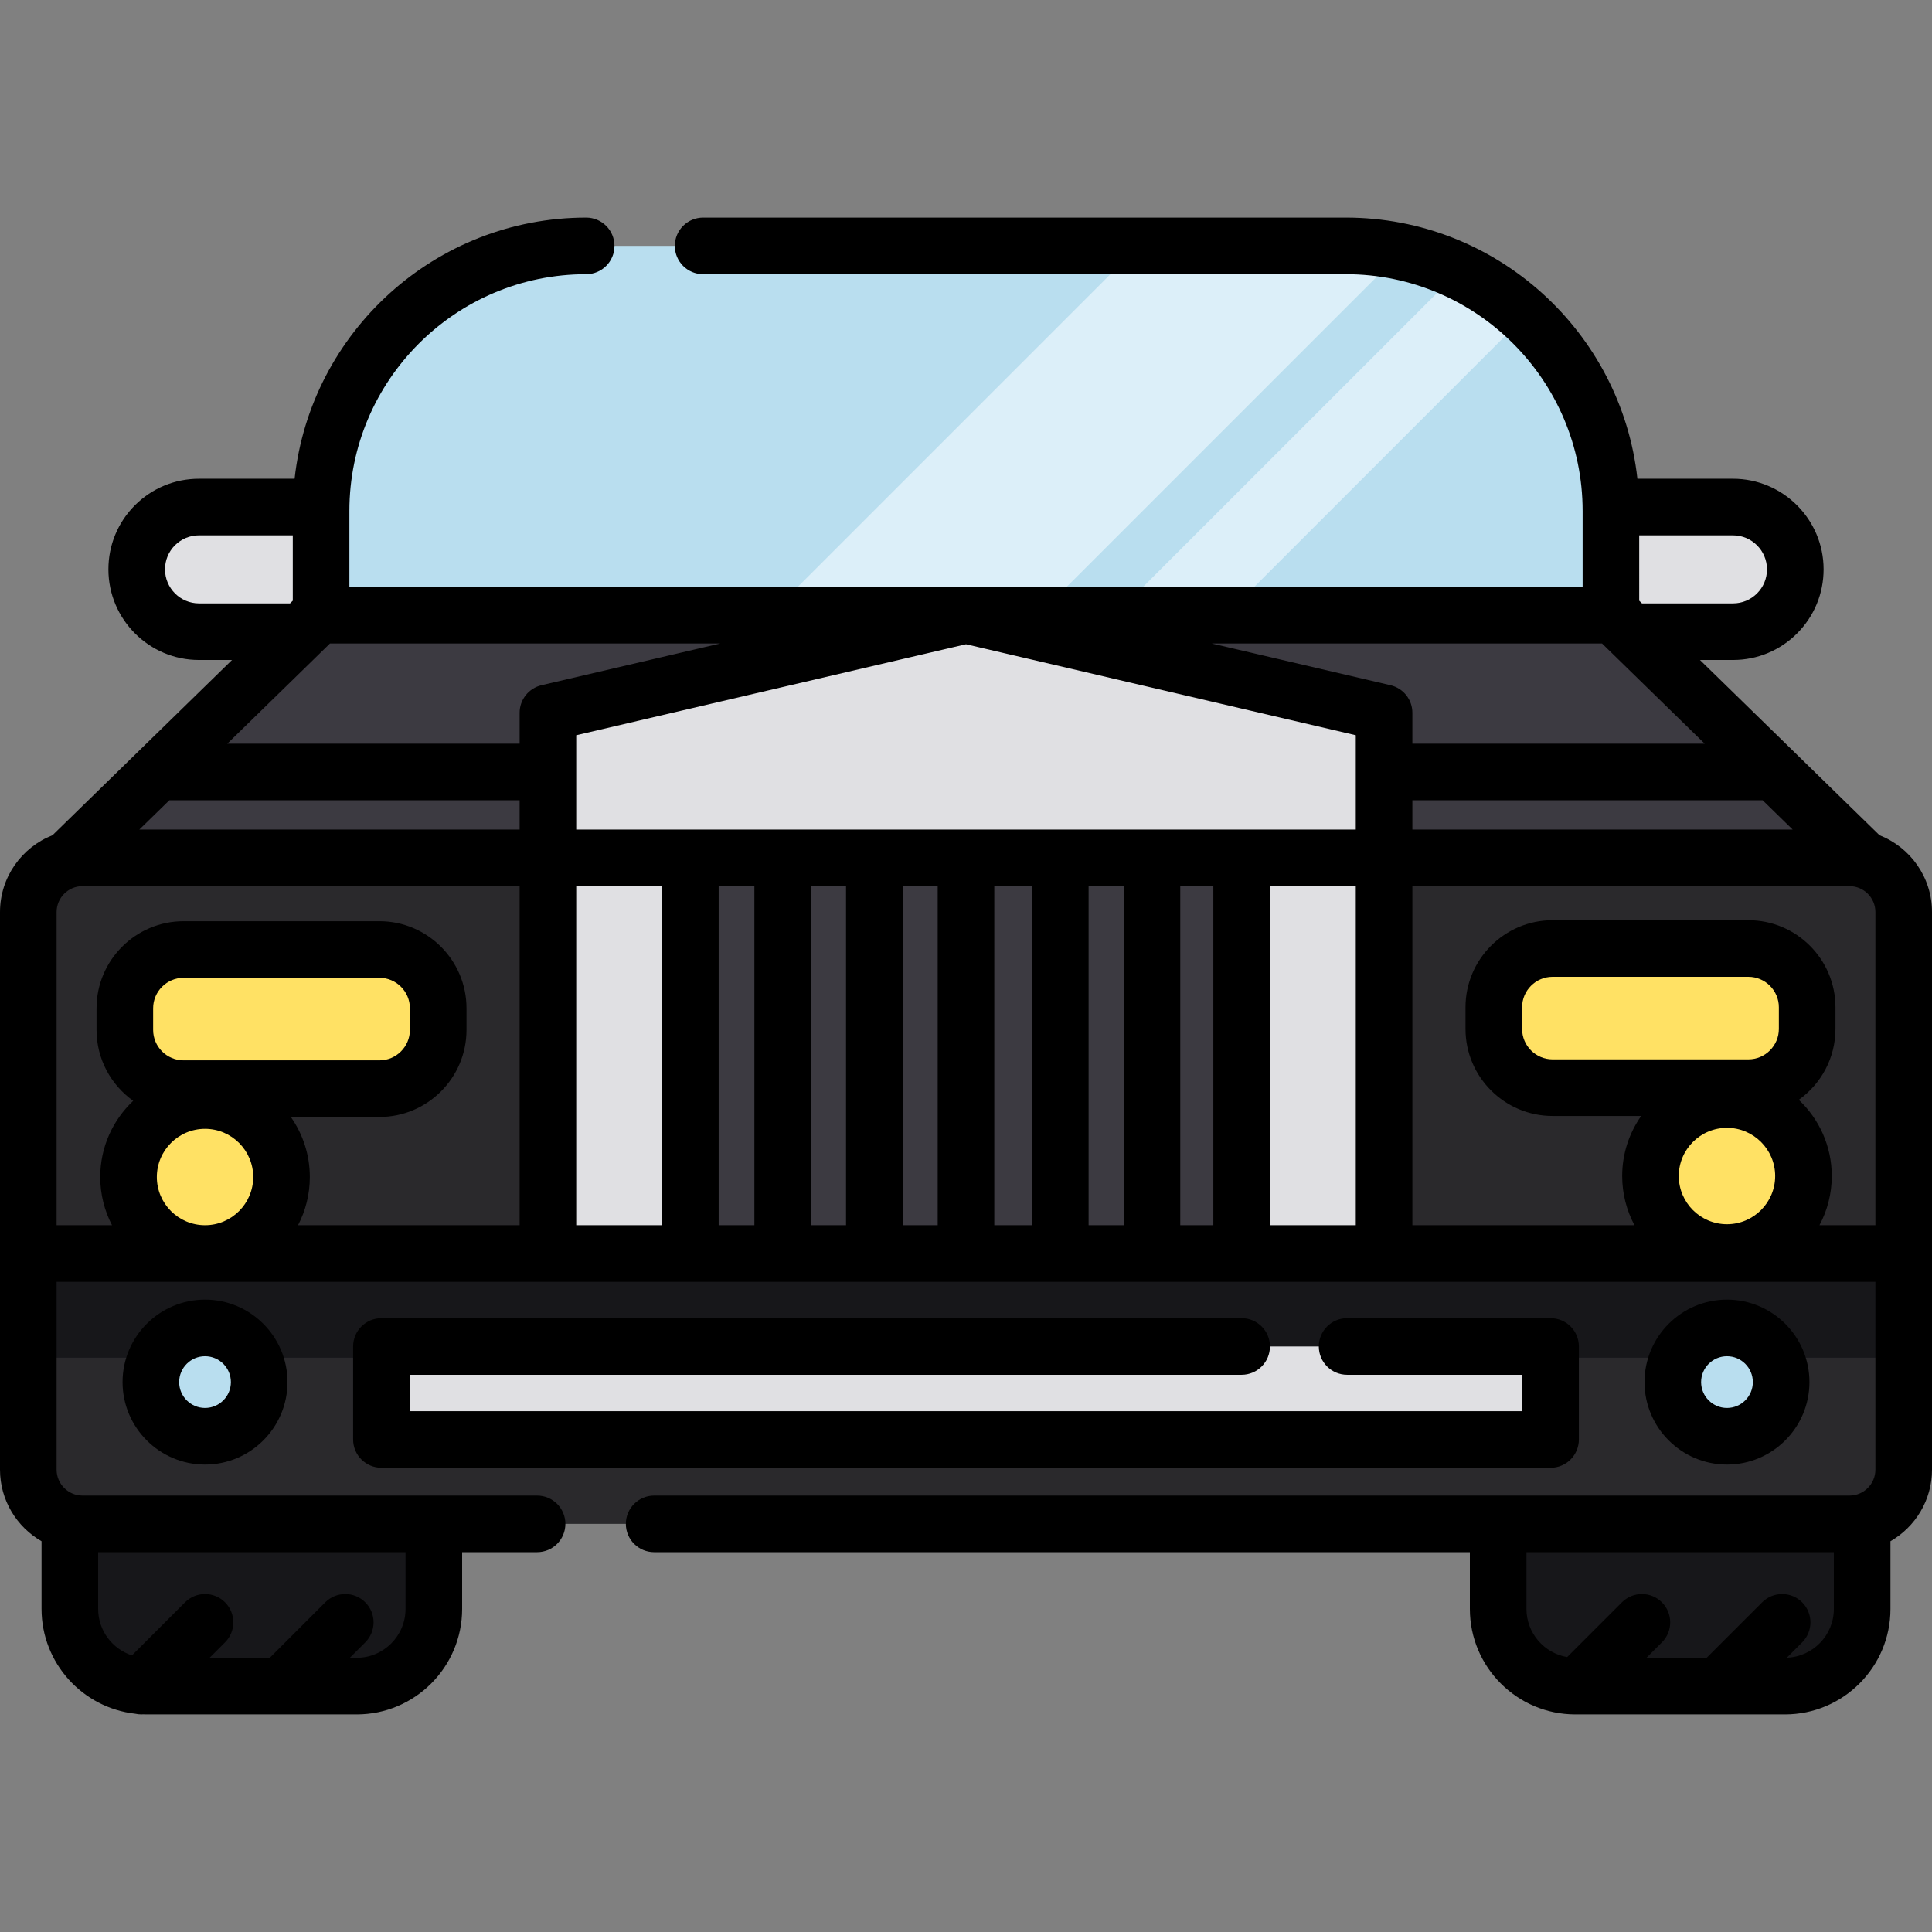 <!-- icon666.com - MILLIONS OF FREE VECTOR ICONS --><svg version="1.1" id="Layer_1" xmlns="http://www.w3.org/2000/svg" xmlns:xlink="http://www.w3.org/1999/xlink" x="0px" y="0px" viewBox="0 0 511.999 511.999" style="enable-background:new 0 0 511.999 511.999;" xml:space="preserve"><rect x="0" y="0" width="511.999" height="511.999" fill="#808080" stroke="none"/><g><path style="fill:#17171A;" d="M473.044,446.83h-55.572c-11.292,0-20.446-9.154-20.446-20.446V401.22h96.464v25.165 C493.491,437.676,484.336,446.83,473.044,446.83z"></path><path style="fill:#17171A;" d="M94.527,446.83H38.956c-11.292,0-20.446-9.154-20.446-20.446V401.22h96.464v25.165 C114.974,437.676,105.82,446.83,94.527,446.83z"></path></g><g><path style="fill:#E0E0E3;" d="M459.256,167.399h-37.694v-33.028h37.694c9.121,0,16.514,7.394,16.514,16.514l0,0 C475.77,160.005,468.377,167.399,459.256,167.399z"></path><path style="fill:#E0E0E3;" d="M52.744,134.371h37.694v33.028H52.744c-9.121,0-16.514-7.394-16.514-16.514l0,0 C36.23,141.764,43.623,134.371,52.744,134.371z"></path></g><polygon style="fill:#3C3A41;" points="427.608,163.03 256,163.03 84.392,163.03 18.509,227.34 256,227.34 493.491,227.34 "></polygon><path style="fill:#2A292C;" d="M490.129,403.841H21.871c-7.937,0-14.371-6.434-14.371-14.371V241.711 c0-7.937,6.434-14.371,14.371-14.371h468.258c7.937,0,14.371,6.434,14.371,14.371V389.47 C504.5,397.407,498.066,403.841,490.129,403.841z"></path><rect x="7.5" y="332.19" style="fill:#17171A;" width="495.95" height="27.611"></rect><polygon style="fill:#E0E0E3;" points="366.794,332.192 145.206,332.192 145.206,188.894 256,163.03 366.794,188.894 "></polygon><rect x="182.95" y="227.34" style="fill:#3C3A41;" width="146.09" height="104.85"></rect><path style="fill:#B9DEEF;" d="M426.91,135.422v27.61H85.09v-27.61c0-38.8,31.45-70.25,70.25-70.25h201.32 c5.08,0,10.03,0.54,14.81,1.57c5.29,1.13,10.36,2.86,15.14,5.12c6.47,3.05,12.41,7.06,17.61,11.84 C418.17,96.552,426.91,114.972,426.91,135.422z"></path><g><path style="fill:#DCEFF9;" d="M404.22,83.702l-79.33,79.33h-29.46l91.18-91.17C393.08,74.912,399.02,78.922,404.22,83.702z"></path><path style="fill:#DCEFF9;" d="M371.47,66.742l-96.3,96.29h-71.25l97.86-97.86h54.88C361.74,65.172,366.69,65.712,371.47,66.742z"></path></g><g><path style="fill:#FFE164;" d="M463.343,288.241h-51.897c-8.601,0-15.574-6.973-15.574-15.574v-5.726 c0-8.601,6.973-15.574,15.574-15.574h51.897c8.601,0,15.574,6.973,15.574,15.574v5.726 C478.917,281.269,471.944,288.241,463.343,288.241z"></path><circle style="fill:#FFE164;" cx="457.67" cy="311.66" r="20.271"></circle><path style="fill:#FFE164;" d="M48.657,288.503h51.897c8.601,0,15.574-6.973,15.574-15.574v-5.726 c0-8.601-6.973-15.574-15.574-15.574H48.657c-8.601,0-15.574,6.973-15.574,15.574v5.726 C33.083,281.531,40.056,288.503,48.657,288.503z"></path><circle style="fill:#FFE164;" cx="54.33" cy="311.92" r="20.271"></circle></g><rect x="101.08" y="356.83" style="fill:#E0E0E3;" width="309.84" height="24.64"></rect><g><circle style="fill:#B9DEEF;" cx="457.67" cy="366.27" r="14.355"></circle><circle style="fill:#B9DEEF;" cx="54.33" cy="366.27" r="14.355"></circle></g><path d="M498.087,221.345l-47.579-46.443h8.752c6.414,0,12.445-2.499,16.993-7.046c4.525-4.541,7.018-10.569,7.018-16.975 c0-13.239-10.771-24.01-24.01-24.01h-25.33c-4.271-38.864-37.288-69.204-77.271-69.204H186.333c-4.142,0-7.5,3.357-7.5,7.5 s3.358,7.5,7.5,7.5h170.326c34.601,0,62.751,28.15,62.751,62.751v20.111H92.591v-20.111c0-34.601,28.15-62.751,62.751-62.751 c4.142,0,7.5-3.357,7.5-7.5s-3.358-7.5-7.5-7.5c-39.983,0-73.001,30.34-77.271,69.204H52.74c-6.407,0-12.435,2.492-16.993,7.036 c-4.525,4.541-7.018,10.569-7.018,16.974c0,13.245,10.771,24.021,24.01,24.021h8.752l-47.579,46.443 C5.778,224.535,0,232.458,0,241.711V389.47c0,8.108,4.438,15.194,11.01,18.971v17.941c0,14.363,10.891,26.225,24.847,27.774 c0.522,0.112,1.052,0.174,1.584,0.174c0.167,0,0.334-0.013,0.5-0.024c0.339,0.012,0.677,0.026,1.018,0.026h55.57 c15.406,0,27.94-12.538,27.94-27.95v-15.041h19.863c4.142,0,7.5-3.357,7.5-7.5s-3.358-7.5-7.5-7.5H21.871 c-3.789,0-6.871-3.082-6.871-6.871v-49.777h130.206h37.747h146.094h37.747H497v49.777c0,3.789-3.083,6.871-6.871,6.871h-316.77 c-4.142,0-7.5,3.357-7.5,7.5s3.358,7.5,7.5,7.5h216.17v15.041c0,15.412,12.534,27.95,27.94,27.95h55.57 c15.412,0,27.95-12.538,27.95-27.95v-17.941c6.571-3.777,11.01-10.863,11.01-18.971V241.711 C512,232.458,506.222,224.535,498.087,221.345z M26.01,411.341h81.46v15.041c0,7.141-5.805,12.95-12.94,12.95h-1.819l4.091-4.091 c2.929-2.93,2.929-7.678,0-10.607c-2.928-2.928-7.677-2.928-10.606,0l-14.699,14.698h-15.95l4.091-4.091 c2.929-2.93,2.929-7.678,0-10.607c-2.929-2.928-7.678-2.928-10.606,0L34.97,438.696c-5.192-1.688-8.959-6.566-8.959-12.314v-15.041 H26.01z M485.99,426.382c0,6.977-5.551,12.668-12.466,12.926l4.066-4.066c2.929-2.93,2.929-7.678,0-10.607 c-2.929-2.928-7.678-2.928-10.606,0l-14.699,14.698h-15.95l4.091-4.091c2.929-2.93,2.929-7.678,0-10.607 c-2.929-2.928-7.678-2.928-10.606,0l-14.504,14.504c-6.111-1.032-10.786-6.351-10.786-12.756v-15.041h81.46V426.382z M374.294,212.082h92.829l7.948,7.758H374.294V212.082z M434.409,141.872h24.851c4.968,0,9.01,4.042,9.01,9.01 c0,2.408-0.938,4.677-2.633,6.377c-1.705,1.705-3.97,2.644-6.377,2.644h-24.119l-0.732-0.715L434.409,141.872L434.409,141.872z M424.555,170.53l27.201,26.552h-77.462v-8.188c0-3.485-2.401-6.512-5.795-7.304l-47.377-11.06H424.555z M52.74,159.902 c-4.968,0-9.01-4.047-9.01-9.021c0-2.408,0.938-4.676,2.625-6.368c1.709-1.703,3.977-2.642,6.385-2.642h24.851v17.316l-0.732,0.715 H52.74z M87.445,170.53h103.433l-47.377,11.06c-3.394,0.792-5.795,3.818-5.795,7.304v8.188H60.244L87.445,170.53z M54.334,324.692 c-7.042,0-12.771-5.729-12.771-12.771s5.729-12.771,12.771-12.771s12.771,5.729,12.771,12.771S61.376,324.692,54.334,324.692z M40.583,272.93v-5.726c0-4.452,3.622-8.074,8.074-8.074h51.897c4.452,0,8.074,3.622,8.074,8.074v5.726 c0,4.452-3.622,8.074-8.074,8.074H48.657C44.205,281.004,40.583,277.382,40.583,272.93z M137.706,324.692H78.982 c1.991-3.827,3.123-8.168,3.123-12.771c0-5.918-1.867-11.406-5.034-15.917h23.483c12.723,0,23.074-10.351,23.074-23.074v-5.726 c0-12.724-10.351-23.074-23.074-23.074H48.657c-12.723,0-23.074,10.351-23.074,23.074v5.726c0,7.748,3.842,14.61,9.716,18.797 c-5.373,5.067-8.737,12.243-8.737,20.194c0,4.604,1.133,8.945,3.123,12.771H15v-82.981c0-3.789,3.083-6.871,6.871-6.871h115.835 V324.692z M36.93,219.84l7.948-7.758h92.829v7.758H36.93z M175.453,324.692h-22.747V234.84h22.747V324.692z M199.918,324.692h-9.465 V234.84h9.465V324.692z M224.209,324.692h-9.291V234.84h9.291V324.692z M248.5,324.692h-9.291V234.84h9.291V324.692z M273.49,324.692h-9.99V234.84h9.99V324.692z M297.781,324.692h-9.291V234.84h9.291V324.692z M321.547,324.692h-8.766V234.84h8.766 V324.692z M359.294,324.692h-22.747V234.84h22.747V324.692z M359.294,219.84h-30.247H182.953h-30.247v-24.995L256,170.731 l103.294,24.113V219.84z M457.666,324.43c-7.042,0-12.771-5.729-12.771-12.771s5.729-12.771,12.771-12.771 s12.771,5.729,12.771,12.771S464.708,324.43,457.666,324.43z M471.417,272.668c0,4.451-3.622,8.073-8.074,8.073h-51.897 c-4.452,0-8.074-3.622-8.074-8.073v-5.726c0-4.452,3.622-8.074,8.074-8.074h51.897c4.452,0,8.074,3.622,8.074,8.074V272.668z M497,324.692h-14.82c2.076-3.889,3.258-8.326,3.258-13.034c0-7.951-3.364-15.127-8.737-20.194 c5.874-4.187,9.716-11.049,9.716-18.796v-5.726c0-12.724-10.351-23.074-23.074-23.074h-51.897 c-12.723,0-23.074,10.351-23.074,23.074v5.726c0,12.723,10.351,23.073,23.074,23.073h23.483c-3.167,4.511-5.034,9.999-5.034,15.917 c0,4.708,1.182,9.145,3.258,13.034h-58.859V234.84h115.835c3.789,0,6.871,3.082,6.871,6.871L497,324.692L497,324.692z"></path><path d="M329.047,364.332c4.142,0,7.5-3.357,7.5-7.5s-3.358-7.5-7.5-7.5H101.081c-4.142,0-7.5,3.357-7.5,7.5v24.641 c0,4.143,3.358,7.5,7.5,7.5H410.92c4.142,0,7.5-3.357,7.5-7.5v-24.641c0-4.143-3.358-7.5-7.5-7.5H357c-4.142,0-7.5,3.357-7.5,7.5 s3.358,7.5,7.5,7.5h46.419v9.641H108.581v-9.641H329.047z"></path><path d="M479.521,366.269c0-12.051-9.804-21.854-21.854-21.854s-21.854,9.804-21.854,21.854s9.804,21.855,21.854,21.855 S479.521,378.319,479.521,366.269z M450.812,366.269c0-3.779,3.075-6.854,6.854-6.854s6.854,3.075,6.854,6.854 c0,3.78-3.075,6.855-6.854,6.855S450.812,370.049,450.812,366.269z"></path><path d="M32.479,366.269c0,12.051,9.804,21.855,21.854,21.855s21.854-9.805,21.854-21.855s-9.804-21.854-21.854-21.854 S32.479,354.218,32.479,366.269z M61.188,366.269c0,3.78-3.075,6.855-6.854,6.855s-6.854-3.075-6.854-6.855 c0-3.779,3.075-6.854,6.854-6.854S61.188,362.489,61.188,366.269z"></path></svg>